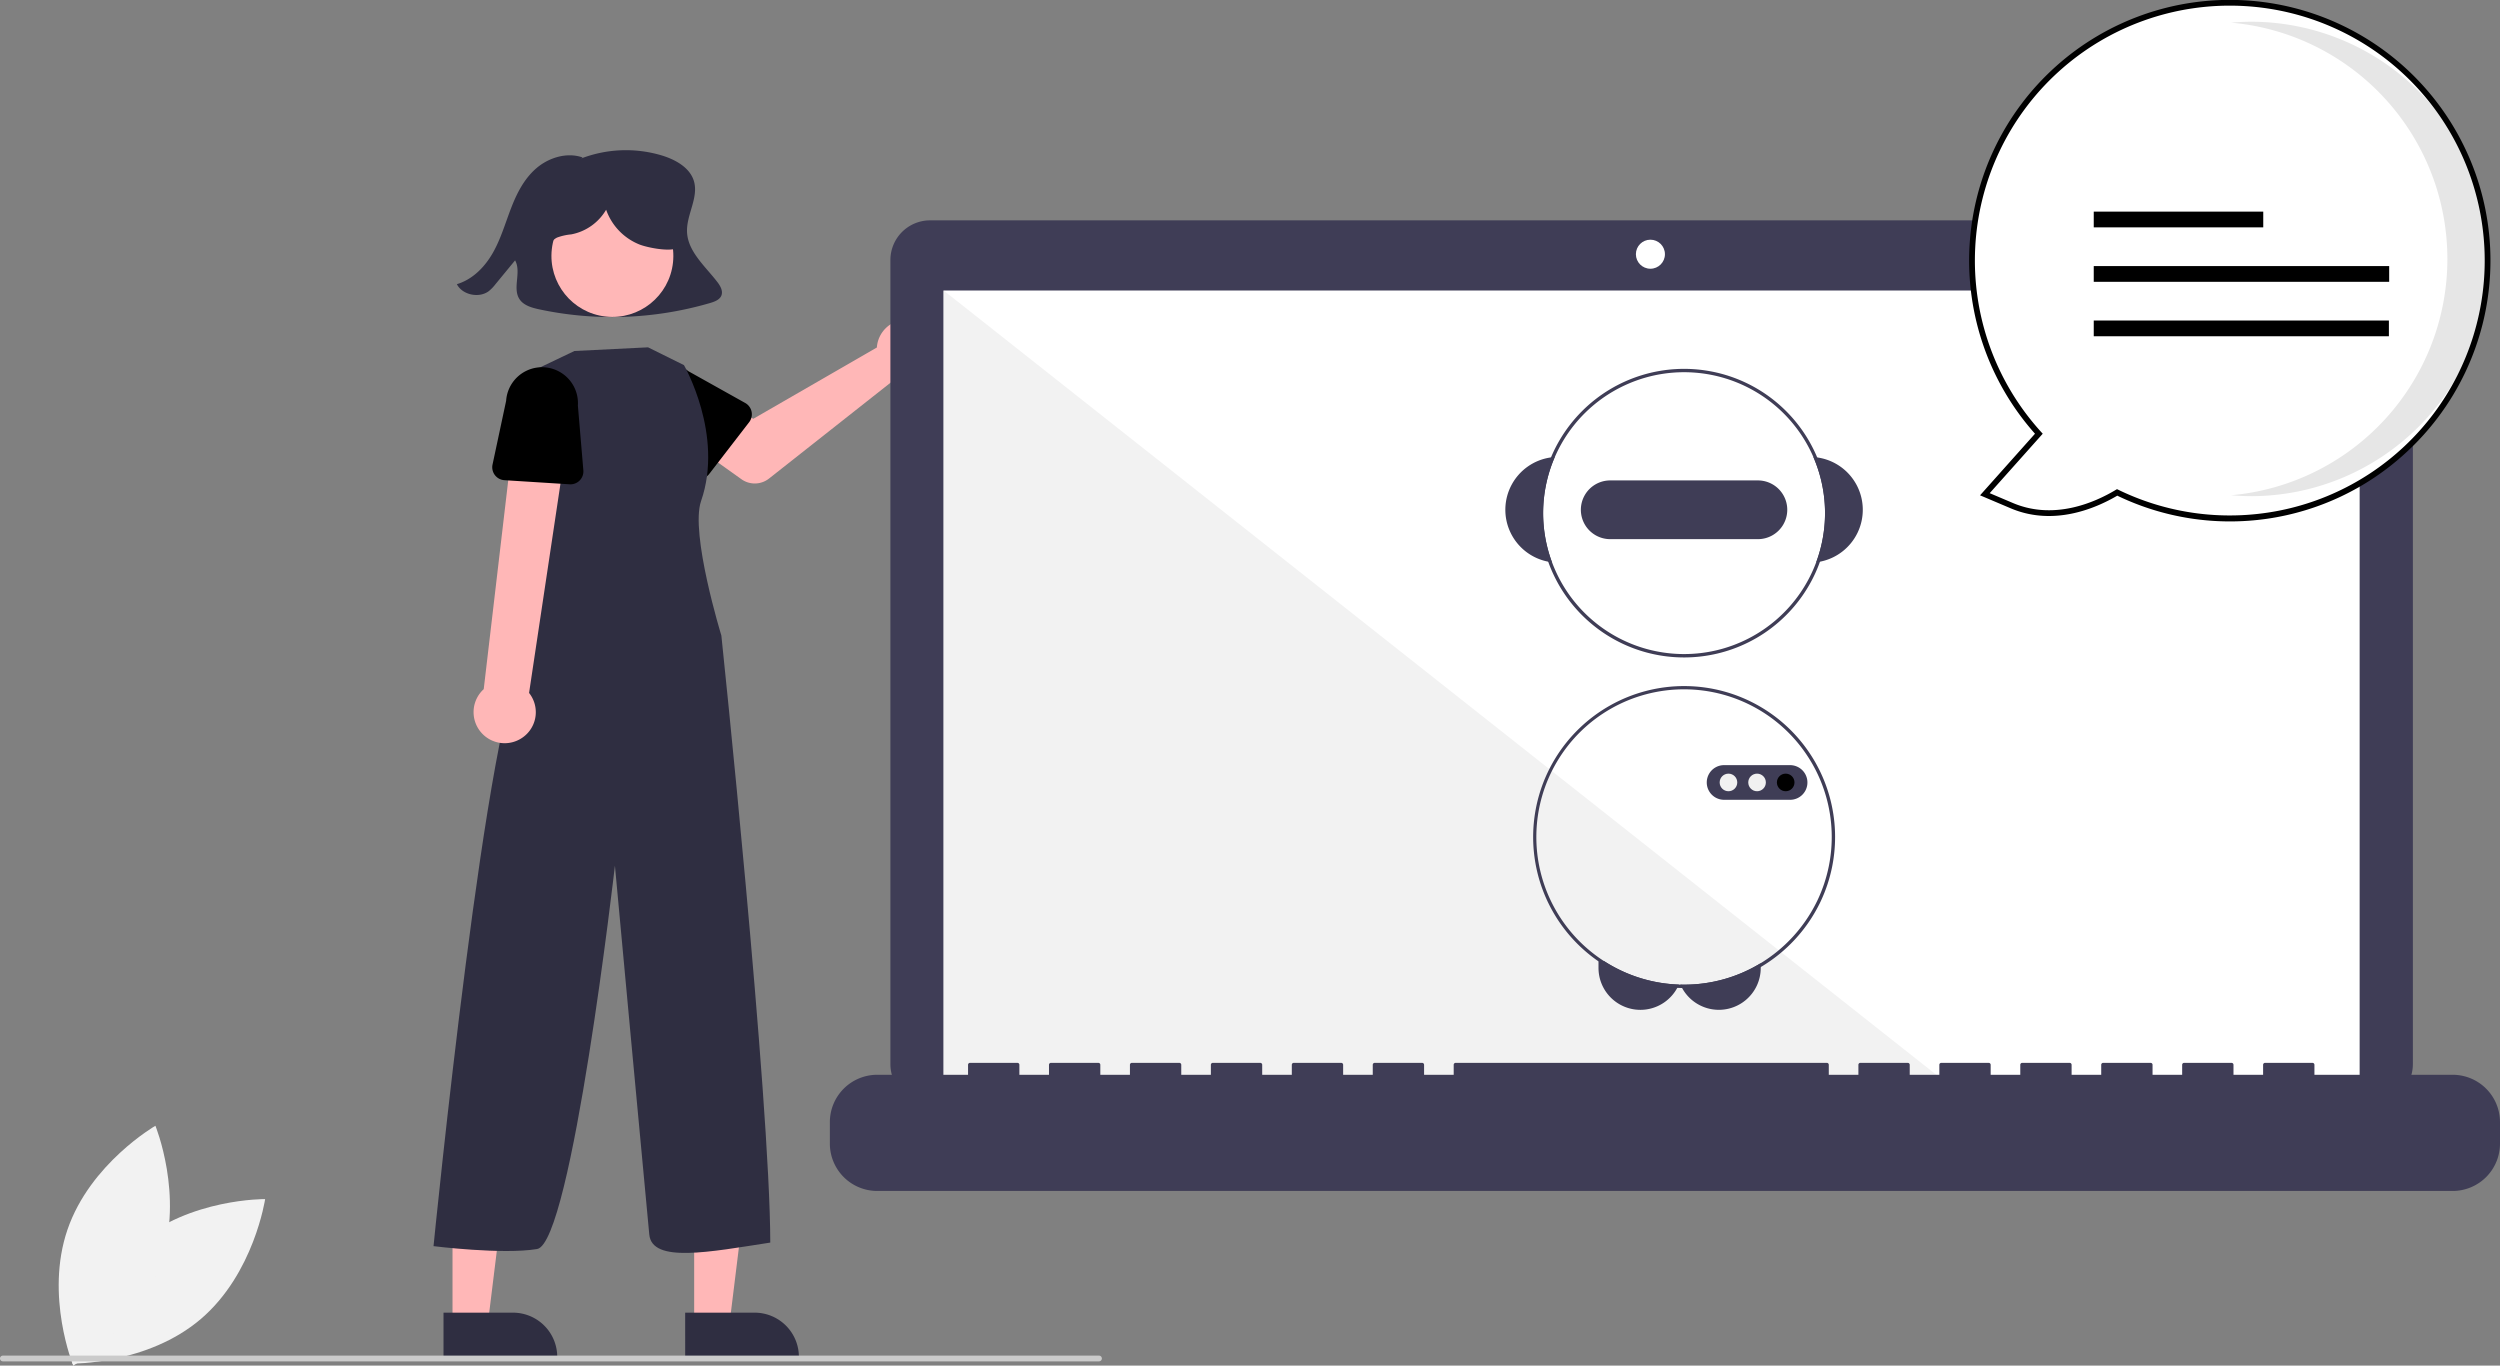 <?xml version="1.0" encoding="UTF-8"?>
<svg data-name="Layer 1" viewBox="0 0 868.98 474.67" xmlns="http://www.w3.org/2000/svg">
<rect x="0" y="0" width="868.98" height="474.67" fill="#808080" stroke="none"/>
<path transform="translate(-165.51 -212.66)" d="m212.97 644.95c-18.517 15.79-22.361 41.687-22.361 41.687s26.179 0.297 44.697-15.493 22.361-41.687 22.361-41.687-26.179-0.297-44.697 15.493z" fill="#f2f2f2"/>
<path transform="translate(-165.51 -212.66)" d="m221.53 651.23c-7.888 23.022-30.565 36.105-30.565 36.105s-9.889-24.242-2.001-47.263 30.565-36.105 30.565-36.105 9.889 24.242 2.001 47.263z" fill="#f2f2f2"/>
<path transform="translate(-165.51 -212.66)" d="m414.81 310.63c-4.19-5.429-10.111-10.452-10.486-17.152-0.344-6.144 4.238-12.245 2.306-18.123-1.486-4.52-6.387-7.247-11.177-8.691a43.439 43.439 0 0 0-27.916 1.075l0.485-0.342c-5.452-1.942-11.825 0.063-16.115 3.776-4.29 3.713-6.839 8.861-8.817 14.019-1.978 5.158-3.511 10.505-6.26 15.341-2.749 4.836-6.957 9.234-12.51 10.905 1.859 3.708 7.67 4.98 11.078 2.425a14.014 14.014 0 0 0 2.331-2.41q3.409-4.146 6.819-8.292c2.339 4.16-1.155 9.901 1.72 13.752 1.482 1.986 4.19 2.74 6.705 3.281a121.28 121.28 0 0 0 59.331-2.201c1.55-0.457 3.261-1.086 3.904-2.489 0.743-1.62-0.296-3.446-1.397-4.874z" fill="#2f2e41"/>
<path transform="translate(-165.51 -212.66)" d="m470.54 331.81a10.527 10.527 0 0 0-0.239 1.64l-42.957 24.782-10.441-6.011-11.131 14.572 17.45 12.438a8 8 0 0 0 9.598-0.234l44.297-34.946a10.497 10.497 0 1 0-6.576-12.241z" fill="#ffb7b7"/>
<path transform="translate(-165.51 -212.66)" d="m425.91 359.41-13.884 17.994a4.5 4.5 0 0 1-6.804 0.373l-15.717-16.321a12.497 12.497 0 0 1 15.327-19.744l19.713 11.023a4.5 4.5 0 0 1 1.365 6.676z" class="currentColor"/>
<polygon points="241.29 460.27 253.55 460.27 259.38 412.98 241.29 412.98" fill="#ffb7b7"/>
<path transform="translate(-165.51 -212.66)" d="m403.67 668.93 24.144-1e-3h1e-3a15.387 15.387 0 0 1 15.386 15.386v0.5l-39.531 0.001z" fill="#2f2e41"/>
<polygon points="157.29 460.27 169.55 460.27 175.38 412.98 157.29 412.98" fill="#ffb7b7"/>
<path transform="translate(-165.51 -212.66)" d="m319.67 668.93 24.144-1e-3h1e-3a15.387 15.387 0 0 1 15.386 15.386v0.5l-39.531 0.001z" fill="#2f2e41"/>
<circle transform="translate(-128.25 432.17) rotate(-83.736)" cx="378.37" cy="301.63" r="21.188" fill="#ffb7b7"/>
<path transform="translate(-165.51 -212.66)" d="m390.77 333.39 12.482 6.184s13.947 24.237 5.947 47.237c-3.884 11.167 7.053 46.763 7.053 46.763s16.947 161.24 17 211c-21.053 3.237-41.053 7.237-42.053-2.763s-11.947-128.24-11.947-128.24-15.053 131.24-27.053 133.24-36-1-36-1 19.053-192.24 32.053-204.24l2-10-0.053-89.763 14.978-7.148z" fill="#2f2e41"/>
<path transform="translate(-165.51 -212.66)" d="m346.12 469.66a10.743 10.743 0 0 0 3.291-16.14l14.517-96.762-18.966-0.91-11.316 96.361a10.801 10.801 0 0 0 12.474 17.451z" fill="#ffb7b7"/>
<path transform="translate(-165.51 -212.66)" d="m363.51 381-22.682-1.432a4.5 4.5 0 0 1-4.117-5.429l4.726-22.16a12.497 12.497 0 0 1 24.94 1.648l1.901 22.505a4.5 4.5 0 0 1-4.768 4.868z" class="currentColor"/>
<path transform="translate(-165.51 -212.66)" d="m990.4 289.25h-501.59a13.806 13.806 0 0 0-13.806 13.806v279.48a13.806 13.806 0 0 0 13.806 13.806h501.59a13.806 13.806 0 0 0 13.806-13.806v-279.48a13.806 13.806 0 0 0-13.806-13.806z" fill="#3f3d56"/>
<rect x="328" y="100.98" width="492.19" height="277.64" fill="#fff"/>
<circle cx="573.67" cy="88.363" r="5.048" fill="#fff"/>
<polygon points="679.42 378.63 328 378.63 328 100.98" fill="#f2f2f2" style="isolation:isolate"/>
<path transform="translate(-165.51 -212.66)" d="M1018.021,586.244H969.987v-3.461a.686.686,0,0,0-.686-.686h-16.469a.686.686,0,0,0-.686.686v3.461H941.853v-3.461a.686.686,0,0,0-.686-.686H924.698a.686.686,0,0,0-.686.686h0v3.461h-10.293v-3.461a.686.686,0,0,0-.686-.686H896.563a.686.686,0,0,0-.686.686h0v3.461h-10.293v-3.461a.686.686,0,0,0-.686-.686H868.429a.686.686,0,0,0-.686.686v3.461h-10.293v-3.461a.686.686,0,0,0-.686-.686H840.295a.686.686,0,0,0-.686.686h0v3.461H829.316v-3.461a.686.686,0,0,0-.686-.686H812.16a.686.686,0,0,0-.686.686h0v3.461h-10.293v-3.461a.686.686,0,0,0-.686-.686H671.489a.686.686,0,0,0-.686.686h0v3.461H660.51v-3.461a.686.686,0,0,0-.686-.686H643.355a.686.686,0,0,0-.686.686h0v3.461H632.375v-3.461a.686.686,0,0,0-.686-.686H615.22a.686.686,0,0,0-.686.686h0v3.461H604.241v-3.461a.686.686,0,0,0-.686-.686H587.086a.686.686,0,0,0-.686.686h0v3.461h-10.293v-3.461a.686.686,0,0,0-.686-.686H558.952a.686.686,0,0,0-.686.686h0v3.461H547.972v-3.461a.686.686,0,0,0-.686-.686H530.817a.686.686,0,0,0-.686.686v3.461h-10.293v-3.461a.686.686,0,0,0-.686-.686H502.683a.686.686,0,0,0-.686.686h0v3.461H470.431a16.469,16.469,0,0,0-16.469,16.469v7.447a16.469,16.469,0,0,0,16.469,16.469h547.59a16.469,16.469,0,0,0,16.469-16.469V602.712A16.469,16.469,0,0,0,1018.021,586.244Z" fill="#3f3d56"/>
<path transform="translate(-165.51 -212.66)" d="m749.07 554.89a12.089 12.089 0 0 1-0.554 1.143 14.627 14.627 0 0 1-4.433 4.987 14.564 14.564 0 0 1-22.946-11.91v-2.351h1.995a50.942 50.942 0 0 0 25.938 8.131z" fill="#3f3d56"/>
<path transform="translate(-165.51 -212.66)" d="m777.53 547.44v1.662a14.559 14.559 0 0 1-27.344 6.97 12.16 12.16 0 0 1-0.577-1.172c0.426 0.012 0.846 0.018 1.272 0.018a51.018 51.018 0 0 0 26.65-7.478z" fill="#3f3d56"/>
<path transform="translate(-165.51 -212.66)" d="m797.15 371.66c-0.437-0.064-0.881-0.105-1.324-0.134a48.982 48.982 0 0 1 0.974 36.577c0.443-0.052 0.881-0.122 1.318-0.204a18.374 18.374 0 0 0-0.968-36.239z" fill="#3f3d56"/>
<path transform="translate(-165.51 -212.66)" d="m705.93 371.52c-0.443 0.029-0.887 0.07-1.324 0.134a18.374 18.374 0 0 0-0.968 36.239c0.437 0.082 0.875 0.152 1.318 0.204a48.986 48.986 0 0 1 0.974-36.577z" fill="#3f3d56"/>
<path transform="translate(-165.51 -212.66)" d="m797.15 371.66a50.156 50.156 0 1 0 3.891 19.365 50.228 50.228 0 0 0-3.891-19.365zm-0.35 36.443a48.982 48.982 0 1 1 3.074-17.078 49.067 49.067 0 0 1-3.074 17.078z" fill="#3f3d56"/>
<path transform="translate(-165.51 -212.66)" d="m776.54 379.65h-51.328a10.207 10.207 0 0 0 0 20.415h51.328a10.207 10.207 0 0 0 0-20.415z" fill="#3f3d56"/>
<path transform="translate(-165.51 -212.66)" d="M796.802,478.185q-.28-.516-.578-1.015c-.006-.012-.012-.018-.017-.029a52.474,52.474,0,1,0-47.694,78.888c.554.029,1.114.047,1.674.047.234.012.461.012.694.012a52.108,52.108,0,0,0,26.65-7.285A52.843,52.843,0,0,0,797.91,526.9c.006-.012.012-.018.017-.029.175-.35.344-.706.513-1.067a52.419,52.419,0,0,0-1.639-47.619Zm.502,47.298q-.254.543-.525,1.067a51.686,51.686,0,0,1-19.248,20.893,51.018,51.018,0,0,1-26.65,7.478c-.426,0-.846-.006-1.272-.018q-.271,0-.543-.017a51.326,51.326,0,1,1,45.974-77.418c.006.012.012.017.017.029.204.332.402.671.589,1.009a51.263,51.263,0,0,1,1.656,46.977Z" fill="#3f3d56"/>
<path transform="translate(-165.51 -212.66)" d="m791.23 479.74a6.067 6.067 0 0 0-3.5-1.126h-22.94a6.025 6.025 0 1 0 0 12.05h22.94a5.959 5.959 0 0 0 1.219-0.122 6.619 6.619 0 0 0 1.167-0.367 6.023 6.023 0 0 0 1.114-10.435z" fill="#3f3d56"/>
<circle cx="600.8" cy="271.97" r="3.059" fill="#f1f1f1"/>
<circle cx="610.74" cy="271.97" r="3.059" fill="#f1f1f1"/>
<circle cx="620.69" cy="271.97" r="3.059" class="currentColor"/>
<path transform="translate(-165.51 -212.66)" d="m901.41 383.82c-7.955 4.771-22.128 10.749-36.611 4.605l-9.362-3.971 18.761-21.031a89.602 89.602 0 1 1 27.212 20.397z" fill="#fff"/>
<path transform="translate(-165.51 -212.66)" d="m901.46 384.95c-7.644 4.488-22.205 10.69-37.051 4.392l-10.647-4.516 19.094-21.404a90.602 90.602 0 1 1 128.58 6.914 90.198 90.198 0 0 1-99.977 14.614zm104.74-141.25a88.602 88.602 0 1 0-131.26 119.05l0.604 0.666-18.431 20.661 8.078 3.426c14.338 6.082 28.525-0.236 35.706-4.543l0.464-0.279 0.487 0.237a88.602 88.602 0 0 0 104.35-139.22z" class="currentColor"/>
<path transform="translate(-165.51 -212.66)" d="m1016.2 302.67a82.46 82.46 0 0 0-75.168-82.132c2.402-0.21 4.831-0.324 7.288-0.324a82.456 82.456 0 0 1 0 164.91c-2.453 0-4.878-0.115-7.276-0.325a82.46 82.46 0 0 0 75.157-82.131z" opacity=".1" style="isolation:isolate"/>
<rect x="727.77" y="73.559" width="58.92" height="5.471" class="currentColor"/>
<rect x="727.77" y="92.487" width="102.69" height="5.471" class="currentColor"/>
<rect x="727.77" y="111.41" width="102.59" height="5.471" class="currentColor"/>
<path transform="translate(-165.51 -212.66)" d="m547.51 685.86h-381a1 1 0 0 1 0-2h381a1 1 0 0 1 0 2z" fill="#cbcbcb"/>
<path transform="translate(-165.51 -212.66)" d="m400.58 287.86c-0.826-3.745-3.507-6.848-6.597-9.121a27.017 27.017 0 0 0-34.537 2.1 17.649 17.649 0 0 0-5.334 8.549 10.486 10.486 0 0 0 2.235 9.548l0.423 0.265c-0.384-1.628 0.881-3.255 2.392-3.973a19.11 19.11 0 0 1 4.878-1.094 17.935 17.935 0 0 0 12.157-8.578 20.254 20.254 0 0 0 11.607 12.097c2.8 1.095 10.492 2.601 13.158 1.211 3.401-1.773 0.443-7.258-0.382-11.004z" fill="#2f2e41"/>
</svg>
